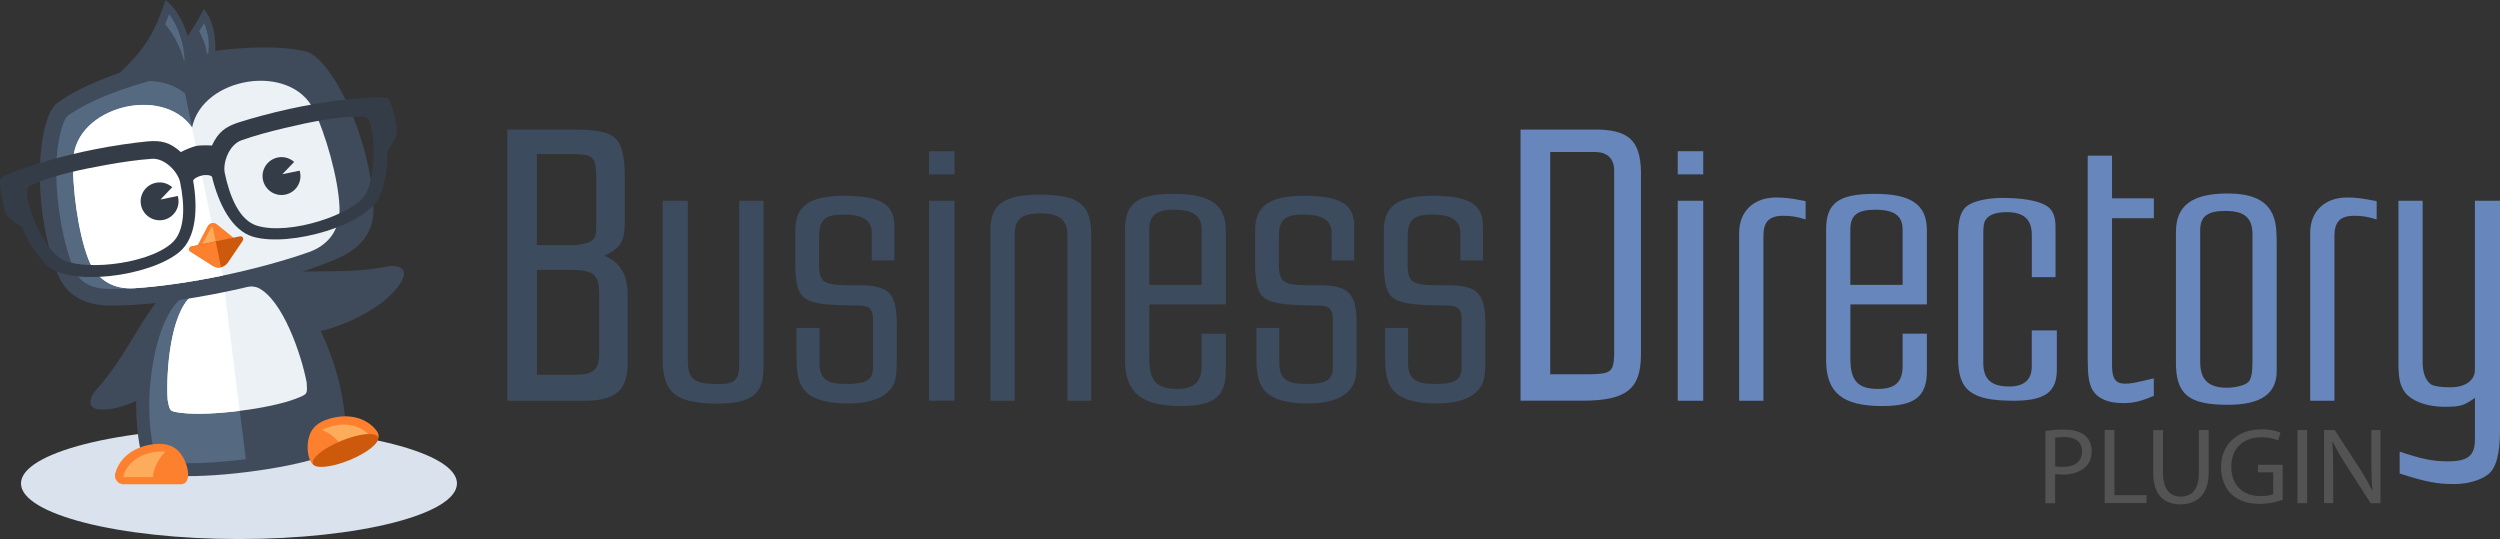 <svg width="218" height="47" viewBox="0 0 218 47" fill="none" xmlns="http://www.w3.org/2000/svg">
<rect x="0" y="0" width="218" height="47" fill="#333333" stroke="none"/>
<g clip-path="url(#clip0_411_25)">
<path d="M20.839 47.004C31.338 47.004 39.848 44.833 39.848 42.155C39.848 39.477 31.338 37.306 20.839 37.306C10.341 37.306 1.83 39.477 1.83 42.155C1.83 44.833 10.341 47.004 20.839 47.004Z" fill="#DAE2ED"/>
<path d="M50.283 11.303C53.601 11.338 54.328 11.905 54.475 14.846V19.739C54.401 21.158 53.965 21.759 52.688 22.291C54.038 22.858 54.657 23.848 54.73 25.444V32.002C54.583 34.165 53.562 34.944 50.941 34.944H44.235V11.303H50.283ZM50.244 21.369C51.667 21.192 51.992 20.911 51.992 19.916V15.452C51.957 13.717 51.771 13.501 50.132 13.432H46.813V21.369H50.244ZM50.244 32.673C51.629 32.673 52.139 32.284 52.247 31.15V25.587C52.247 24.03 51.81 23.602 50.097 23.532H46.818V32.677H50.244V32.673Z" fill="#3C4B5D"/>
<path d="M59.978 17.506V31.362C59.978 33.097 60.489 33.49 62.712 33.49C64.097 33.49 64.46 33.101 64.46 31.717V17.506H66.575V32.106C66.575 34.373 65.52 35.19 62.565 35.19C58.957 35.19 57.789 34.269 57.789 31.362V17.506H59.978Z" fill="#3C4B5D"/>
<path d="M76.015 22.715V20.305C76.015 19.206 75.215 18.709 73.536 18.709C71.931 18.709 71.421 19.168 71.421 20.66V23.316C71.529 24.77 71.897 24.912 75.029 24.873C77.542 24.908 78.2 25.583 78.2 28.312V31.254C78.2 32.599 78.126 33.166 77.836 33.663C77.218 34.693 75.903 35.186 73.865 35.186C72.589 35.186 71.533 34.974 70.841 34.585C69.859 34.053 69.457 33.097 69.457 31.288V28.594H71.46V31.604C71.46 33.023 72.044 33.482 73.83 33.482C75.543 33.482 76.127 33.127 76.127 32.028V27.845C76.093 26.816 75.799 26.604 74.38 26.638C70.006 26.569 69.496 26.249 69.348 23.45V20.085C69.348 17.956 70.586 17.074 73.614 17.074C76.785 17.074 77.988 17.818 77.988 19.695V22.706H76.015V22.715Z" fill="#3C4B5D"/>
<path d="M81.012 13.185H83.235V15.205H81.012V13.185ZM83.235 17.506V34.944H81.012V17.506H83.235Z" fill="#3C4B5D"/>
<path d="M93.077 34.944V20.448C93.077 19.206 92.346 18.605 90.78 18.605C89.102 18.605 88.483 19.103 88.483 20.448V34.944H86.368V20.024C86.368 17.792 87.57 16.974 90.707 16.974C94.059 16.974 95.154 17.827 95.154 20.448V34.944H93.077Z" fill="#3C4B5D"/>
<path d="M100.22 26.543V31.293C100.22 33.205 100.878 33.914 102.625 33.914C104.118 33.914 104.775 33.313 104.775 31.929V29.095H106.891V32.357C106.891 34.589 105.835 35.407 102.989 35.407C99.528 35.407 98.104 34.239 98.104 31.401V20.024C98.104 17.684 99.199 16.905 102.37 16.905C105.541 16.905 106.891 17.861 106.891 20.059V26.543H100.22ZM104.78 24.843V20.024C104.78 18.817 104.049 18.289 102.409 18.289C100.843 18.289 100.22 18.748 100.22 20.024V24.843H104.78Z" fill="#3C4B5D"/>
<path d="M116.114 22.715V20.305C116.114 19.206 115.314 18.709 113.635 18.709C112.03 18.709 111.52 19.168 111.52 20.66V23.316C111.628 24.77 111.996 24.912 115.128 24.873C117.641 24.908 118.299 25.583 118.299 28.312V31.254C118.299 32.599 118.225 33.166 117.936 33.663C117.317 34.693 116.002 35.186 113.964 35.186C112.688 35.186 111.632 34.974 110.94 34.585C109.958 34.053 109.556 33.097 109.556 31.288V28.594H111.559V31.604C111.559 33.023 112.143 33.482 113.93 33.482C115.643 33.482 116.227 33.127 116.227 32.028V27.845C116.192 26.816 115.898 26.604 114.479 26.638C110.105 26.569 109.595 26.249 109.448 23.45V20.085C109.448 17.956 110.685 17.074 113.713 17.074C116.884 17.074 118.087 17.818 118.087 19.695V22.706H116.114V22.715Z" fill="#3C4B5D"/>
<path d="M127.341 22.715V20.305C127.341 19.206 126.54 18.709 124.862 18.709C123.257 18.709 122.746 19.168 122.746 20.66V23.316C122.854 24.77 123.218 24.912 126.354 24.873C128.868 24.908 129.525 25.583 129.525 28.312V31.254C129.525 32.599 129.452 33.166 129.162 33.663C128.543 34.693 127.228 35.186 125.191 35.186C123.914 35.186 122.859 34.974 122.167 34.585C121.185 34.053 120.782 33.097 120.782 31.288V28.594H122.785V31.604C122.785 33.023 123.369 33.482 125.156 33.482C126.869 33.482 127.453 33.127 127.453 32.028V27.845C127.418 26.816 127.124 26.604 125.705 26.638C121.332 26.569 120.821 26.249 120.674 23.45V20.085C120.674 17.956 121.911 17.074 124.94 17.074C128.111 17.074 129.313 17.818 129.313 19.695V22.706H127.341V22.715Z" fill="#3C4B5D"/>
<path d="M139.519 11.303C142.253 11.411 143.166 12.471 143.092 15.556V31.007C143.058 33.949 141.781 34.94 137.987 34.94H132.593V11.303H139.519ZM138.641 32.638C140.462 32.603 140.683 32.426 140.756 31.007V14.812C140.722 13.821 140.172 13.289 139.151 13.254H135.18V32.638H138.641Z" fill="#6786BC"/>
<path d="M146.298 13.185H148.522V15.205H146.298V13.185ZM148.522 17.506V34.944H146.298V17.506H148.522Z" fill="#6786BC"/>
<path d="M151.654 20.305C151.654 18.428 152.93 17.221 154.864 17.221C155.664 17.221 156.175 17.29 157.451 17.541V19.137C156.651 18.891 156.214 18.817 155.517 18.817C154.28 18.817 153.769 19.315 153.769 20.591V34.944H151.654V20.305Z" fill="#6786BC"/>
<path d="M161.353 26.543V31.293C161.353 33.205 162.011 33.914 163.758 33.914C165.251 33.914 165.909 33.313 165.909 31.929V29.095H168.024V32.357C168.024 34.589 166.968 35.407 164.122 35.407C160.661 35.407 159.238 34.239 159.238 31.401V20.024C159.238 17.684 160.332 16.905 163.503 16.905C166.674 16.905 168.024 17.861 168.024 20.059V26.543H161.353ZM165.909 24.843V20.024C165.909 18.817 165.182 18.289 163.538 18.289C161.972 18.289 161.349 18.748 161.349 20.024V24.843H165.909Z" fill="#6786BC"/>
<path d="M177.174 24.168V20.483C177.174 19.137 176.482 18.497 174.985 18.497C174.037 18.497 173.38 18.744 173.125 19.206C172.977 19.453 172.943 19.739 172.943 20.591V31.648C172.943 33.066 173.635 33.702 175.201 33.702C176.512 33.702 177.169 33.101 177.169 31.968V28.81H179.354V32.249C179.354 34.2 178.299 34.944 175.599 34.944C171.918 34.944 170.749 34.057 170.749 31.258V20.487C170.749 19.176 170.97 18.398 171.515 17.969C172.06 17.545 173.263 17.26 174.578 17.26C176.291 17.26 177.602 17.472 178.368 17.896C178.952 18.216 179.242 18.783 179.242 19.773V24.168H177.174Z" fill="#6786BC"/>
<path d="M184.169 13.574V17.294H187.816V19.029H184.169V31.894C184.169 33.028 184.498 33.456 185.298 33.456C185.809 33.456 185.991 33.421 187.812 32.993V34.516C186.644 35.013 186.025 35.151 185.151 35.151C183.802 35.151 182.928 34.762 182.452 33.983C182.162 33.417 182.049 32.777 182.049 31.397V13.574H184.169Z" fill="#6786BC"/>
<path d="M189.746 20.167C189.746 17.935 191.169 16.871 194.228 16.871C196.196 16.871 197.399 17.368 198.017 18.393C198.42 19.068 198.528 19.778 198.528 21.3V32.357C198.528 34.343 197.143 35.299 194.262 35.299C190.836 35.299 189.741 34.377 189.741 31.613V20.167H189.746ZM191.861 31.613C191.861 33.101 192.592 33.81 194.158 33.81C194.959 33.81 195.763 33.599 196.053 33.313C196.308 33.066 196.417 32.5 196.417 31.47V20.448C196.417 18.995 195.724 18.393 194.046 18.393C192.48 18.393 191.857 18.891 191.857 20.059V31.613H191.861Z" fill="#6786BC"/>
<path d="M201.448 20.305C201.448 18.428 202.724 17.221 204.658 17.221C205.458 17.221 205.969 17.29 207.245 17.541V19.137C206.445 18.891 206.008 18.817 205.311 18.817C204.074 18.817 203.563 19.315 203.563 20.591V34.944H201.448V20.305Z" fill="#6786BC"/>
<path d="M211.255 17.506V31.648C211.255 32.569 211.584 33.313 212.056 33.56C212.385 33.702 212.93 33.772 213.695 33.772C214.972 33.772 215.811 33.17 215.811 32.249V17.506H218V37.496C218 39.551 217.671 40.792 216.979 41.359C216.287 41.891 215.158 42.211 213.99 42.211C212.497 42.211 211.437 41.999 209.252 41.29V39.378C211.113 40.014 212.134 40.23 213.444 40.23C215.231 40.23 215.815 39.733 215.815 38.279V34.693C214.868 35.368 214.539 35.472 213.189 35.472C211.511 35.472 210.092 34.905 209.581 34.018C209.252 33.451 209.144 32.885 209.144 31.609V17.506H211.255Z" fill="#6786BC"/>
<g opacity="0.85">
<path opacity="0.85" d="M178.359 37.58C178.766 37.515 179.302 37.459 179.982 37.459C180.817 37.459 181.431 37.649 181.82 37.987C182.179 38.289 182.396 38.752 182.396 39.319C182.396 39.894 182.218 40.349 181.889 40.682C181.444 41.145 180.713 41.382 179.886 41.382C179.636 41.382 179.402 41.374 179.207 41.326V43.878H178.359V37.58ZM179.207 40.651C179.393 40.699 179.627 40.716 179.908 40.716C180.929 40.716 181.552 40.236 181.552 39.354C181.552 38.51 180.938 38.108 180.008 38.108C179.64 38.108 179.354 38.138 179.212 38.173V40.651H179.207Z" fill="#606060"/>
<path opacity="0.85" d="M183.529 37.5H184.377V43.18H187.176V43.868H183.529V37.5Z" fill="#606060"/>
<path opacity="0.85" d="M188.617 37.5V41.273C188.617 42.7 189.27 43.306 190.144 43.306C191.117 43.306 191.74 42.683 191.74 41.273V37.5H192.597V41.216C192.597 43.172 191.537 43.976 190.118 43.976C188.777 43.976 187.764 43.228 187.764 41.255V37.505H188.617V37.5Z" fill="#606060"/>
<path opacity="0.85" d="M199.047 43.587C198.666 43.721 197.918 43.937 197.035 43.937C196.045 43.937 195.227 43.691 194.587 43.094C194.024 42.566 193.674 41.714 193.674 40.723C193.682 38.824 195.024 37.436 197.221 37.436C197.978 37.436 198.571 37.596 198.857 37.73L198.653 38.4C198.303 38.249 197.866 38.128 197.204 38.128C195.608 38.128 194.569 39.092 194.569 40.689C194.569 42.306 195.573 43.258 197.096 43.258C197.65 43.258 198.03 43.185 198.225 43.089V41.19H196.892V40.529H199.051V43.587H199.047Z" fill="#606060"/>
<path opacity="0.85" d="M201.184 37.5V43.872H200.336V37.5H201.184Z" fill="#606060"/>
<path opacity="0.85" d="M202.659 43.872V37.5H203.585L205.683 40.723C206.168 41.471 206.549 42.142 206.86 42.795L206.877 42.787C206.799 41.934 206.782 41.16 206.782 40.169V37.505H207.578V43.877H206.722L204.641 40.645C204.182 39.936 203.745 39.209 203.416 38.517L203.386 38.526C203.434 39.33 203.455 40.096 203.455 41.151V43.872H202.659Z" fill="#606060"/>
</g>
<path fill-rule="evenodd" clip-rule="evenodd" d="M18.702 28.187C17.357 32.115 11.586 36.082 8.553 35.688C7.584 35.559 7.809 34.628 8.384 33.997C10.703 31.449 11.85 28.659 13.74 26.193C15.22 24.277 19.727 25.203 18.702 28.187Z" fill="#3F4B5B"/>
<path fill-rule="evenodd" clip-rule="evenodd" d="M23.5 29.104C27.558 29.965 33.93 27.054 35.142 24.251C35.527 23.36 34.614 23.066 33.779 23.239C30.4 23.922 27.411 23.468 24.331 23.827C21.934 24.112 20.415 28.451 23.5 29.104Z" fill="#3F4B5B"/>
<path fill-rule="evenodd" clip-rule="evenodd" d="M15.163 25.103C12.382 27.227 11.123 34.511 12.351 39.694C12.65 40.922 12.97 41.273 14.861 41.454C18.153 41.766 25.018 40.909 28.133 39.793C29.92 39.153 30.149 38.733 30.136 37.475C30.05 32.15 27.039 25.401 23.816 24.017C22.349 23.398 16.427 24.13 15.163 25.103Z" fill="#3F4B5B"/>
<path fill-rule="evenodd" clip-rule="evenodd" d="M15.847 25.994C13.783 27.582 13.087 32.336 13.022 34.719C12.979 36.281 13.095 37.916 13.455 39.434C13.623 40.161 13.597 40.209 14.977 40.334C18.118 40.633 24.798 39.793 27.77 38.733C29.072 38.271 29.033 38.232 29.02 37.488C28.973 34.295 27.779 30.441 26.074 27.755C25.46 26.786 24.473 25.509 23.383 25.038C22.297 24.588 16.777 25.28 15.847 25.994Z" fill="#3F4B5B"/>
<path fill-rule="evenodd" clip-rule="evenodd" d="M15.847 25.994C13.783 27.582 13.087 32.336 13.022 34.719C12.979 36.281 13.095 37.916 13.455 39.434C13.623 40.161 13.597 40.209 14.977 40.334C16.548 40.481 19.001 40.347 21.436 40.044L19.563 25.077C17.924 25.289 16.31 25.644 15.847 25.994Z" fill="#556981"/>
<path fill-rule="evenodd" clip-rule="evenodd" d="M14.618 34.866C14.818 35.87 14.757 35.87 15.882 36.008C17.102 36.155 19.014 36.065 20.896 35.827C22.786 35.593 24.651 35.208 25.797 34.767C26.857 34.356 26.797 34.369 26.74 33.348C26.269 30.869 24.651 26.154 22.514 25.099C22.094 24.895 20.814 24.926 19.55 25.081C18.287 25.241 17.032 25.527 16.673 25.83C14.874 27.37 14.471 32.349 14.618 34.866Z" fill="#ECF1F5"/>
<path fill-rule="evenodd" clip-rule="evenodd" d="M14.618 34.866C14.817 35.87 14.757 35.87 15.881 36.008C17.101 36.155 19.014 36.064 20.895 35.827L19.554 25.077C18.291 25.237 17.037 25.522 16.677 25.825C14.873 27.369 14.471 32.349 14.618 34.866Z" fill="white"/>
<path fill-rule="evenodd" clip-rule="evenodd" d="M15.765 42.229H10.768C10.534 42.229 10.322 42.125 10.18 41.93C10.033 41.744 9.989 41.515 10.05 41.286C10.47 39.724 11.936 38.868 13.502 38.721C14.493 38.63 15.22 38.881 15.708 39.504C16.474 40.468 16.764 42.229 15.765 42.229Z" fill="#FC802E"/>
<path fill-rule="evenodd" clip-rule="evenodd" d="M14.432 39.383C13.948 39.824 13.342 40.845 13.342 41.606H10.833C10.772 41.606 10.742 41.55 10.759 41.489C11.209 39.992 12.87 39.266 14.432 39.383Z" fill="#FDAC5C"/>
<path fill-rule="evenodd" clip-rule="evenodd" d="M27.921 40.615L32.546 38.725C32.762 38.634 32.918 38.465 32.987 38.227C33.048 37.998 33.004 37.773 32.857 37.583C31.88 36.298 30.205 36.06 28.7 36.519C27.744 36.804 27.168 37.31 26.952 38.076C26.602 39.253 26.995 40.987 27.921 40.615Z" fill="#FC802E"/>
<path fill-rule="evenodd" clip-rule="evenodd" d="M28.077 37.488C28.691 37.713 29.639 38.431 29.928 39.132L32.26 38.184C32.316 38.158 32.321 38.098 32.286 38.046C31.287 36.822 29.479 36.778 28.077 37.488Z" fill="#FDAC5C"/>
<path fill-rule="evenodd" clip-rule="evenodd" d="M29.773 38.435C31.343 37.795 32.762 37.652 32.953 38.124C33.143 38.595 32.035 39.486 30.465 40.127C28.903 40.767 27.476 40.901 27.285 40.438C27.095 39.971 28.211 39.071 29.773 38.435Z" fill="#CD5A0C"/>
<path fill-rule="evenodd" clip-rule="evenodd" d="M5.005 8.976C3.214 10.296 2.73 18.065 5.01 23.84C5.542 25.185 6.71 26.608 9.531 26.647C15.034 26.708 24.508 24.744 29.526 22.494C32.105 21.339 32.606 19.57 32.563 18.117C32.36 11.905 28.825 4.975 26.658 4.482C21.151 3.206 9.548 5.615 5.005 8.976Z" fill="#3F4B5B"/>
<path fill-rule="evenodd" clip-rule="evenodd" d="M26.809 6.242C29.34 8.773 31.006 14.781 31.118 18.169C31.166 19.713 30.3 20.574 28.942 21.179C24.066 23.36 14.904 25.263 9.552 25.202C8.064 25.185 6.922 24.744 6.355 23.312C5.105 20.163 4.248 13.977 5.555 10.655C5.771 10.114 6 10.023 6.472 9.725C10.837 6.973 20.493 4.966 25.589 5.758C26.156 5.831 26.402 5.827 26.809 6.242Z" fill="#3F4B5B"/>
<path fill-rule="evenodd" clip-rule="evenodd" d="M5.563 10.65C4.257 13.973 5.109 20.158 6.364 23.308C6.926 24.739 8.073 25.181 9.561 25.198C12.234 25.228 15.864 24.77 19.429 24.026L15.773 6.402C12.178 7.146 8.67 8.336 6.489 9.712C6.009 10.014 5.771 10.11 5.563 10.65Z" fill="#556981"/>
<path fill-rule="evenodd" clip-rule="evenodd" d="M19.425 24.03C16.752 24.584 14.044 24.977 11.733 25.133C9.83 25.259 8.394 24.35 7.71 22.594C6.81 20.288 6.274 16.183 6.395 13.886C6.629 9.314 14.143 7.402 16.747 11.117C17.665 6.679 25.313 5.442 27.346 9.543C28.376 11.606 29.51 15.573 29.605 18.06C29.678 19.951 28.718 21.352 26.927 21.988C24.733 22.758 22.095 23.472 19.425 24.03Z" fill="#ECF1F5"/>
<path fill-rule="evenodd" clip-rule="evenodd" d="M16.738 11.109L19.42 24.026C16.747 24.584 14.038 24.982 11.728 25.133C9.825 25.259 8.388 24.35 7.705 22.594C6.805 20.288 6.269 16.183 6.39 13.886C6.628 9.305 14.133 7.393 16.738 11.109Z" fill="white"/>
<path fill-rule="evenodd" clip-rule="evenodd" d="M24.213 13.735C23.322 13.921 22.743 14.794 22.929 15.685C23.115 16.577 23.988 17.156 24.88 16.97C25.78 16.784 26.351 15.911 26.165 15.019C26.16 14.976 26.139 14.933 26.126 14.881L24.62 15.192L25.65 14.12C25.273 13.787 24.746 13.622 24.213 13.735ZM13.584 15.941C12.684 16.127 12.113 17.001 12.299 17.892C12.485 18.783 13.359 19.354 14.25 19.177C15.142 18.99 15.721 18.117 15.535 17.226C15.531 17.182 15.518 17.139 15.505 17.087L13.999 17.398L15.02 16.326C14.648 15.993 14.116 15.828 13.584 15.941Z" fill="#343D47"/>
<path d="M0.004 15.811C0.03 15.439 0.536 15.257 1.466 14.894C3.08 14.275 5.706 13.523 8.285 13.017C9.916 12.692 11.521 12.463 12.823 12.333C14.03 12.216 14.808 12.394 15.773 13.263C16.063 13.094 16.751 12.809 17.08 12.735L17.521 13.293L17.845 14.829L17.616 15.3C17.369 15.357 16.954 15.517 16.842 15.742C17.253 18.095 17.153 20.738 15.626 21.988C13.017 24.138 5.974 25.025 4.054 23.091C3.123 22.161 2.44 21.088 1.96 19.851C1.916 19.735 0.714 19.107 0.502 18.575C0.264 18.004 -0.03 16.464 0.004 15.811ZM5.239 22.516C6.84 23.636 12.658 23.178 14.947 21.231C16.18 20.176 16.124 17.922 15.704 15.88C15.522 15.019 14.402 13.774 13.251 13.847C12.001 13.934 10.66 14.133 9.34 14.366C6.987 14.786 4.659 15.283 2.743 16.14C2.128 16.417 2.34 17.139 2.526 17.84C2.885 19.259 3.958 21.625 5.239 22.516Z" fill="#343D47"/>
<path d="M33.965 8.764C33.796 8.431 33.26 8.466 32.26 8.505C30.53 8.578 27.822 8.933 25.256 9.495C23.634 9.85 22.063 10.278 20.817 10.672C19.662 11.044 19.026 11.515 18.481 12.692C18.148 12.653 17.404 12.666 17.067 12.731L16.885 13.419L17.201 14.954L17.59 15.296C17.837 15.249 18.291 15.227 18.481 15.396C19.044 17.714 20.186 20.102 22.076 20.647C25.33 21.577 32.143 19.587 33.134 17.052C33.619 15.824 33.809 14.574 33.766 13.241C33.761 13.112 34.614 12.065 34.596 11.489C34.601 10.88 34.255 9.348 33.965 8.764ZM31.832 17C30.802 18.666 25.291 20.556 22.418 19.683C20.861 19.211 20.021 17.117 19.598 15.084C19.416 14.215 19.956 12.636 21.042 12.238C22.232 11.818 23.53 11.468 24.836 11.161C27.168 10.607 29.491 10.14 31.594 10.161C32.269 10.166 32.355 10.918 32.468 11.636C32.693 13.073 32.65 15.668 31.832 17Z" fill="#343D47"/>
<path fill-rule="evenodd" clip-rule="evenodd" d="M17.093 21.664L18.096 19.747C18.269 19.419 18.65 19.337 18.931 19.575L20.61 20.933L17.093 21.664Z" fill="#FC802E"/>
<path fill-rule="evenodd" clip-rule="evenodd" d="M18.529 19.73L18.858 21.3L17.499 21.577L18.36 19.929C18.408 19.847 18.46 19.778 18.529 19.73Z" fill="#FDAC5C"/>
<path fill-rule="evenodd" clip-rule="evenodd" d="M16.647 21.958L18.581 23.186C18.793 23.325 19.039 23.355 19.273 23.303C19.502 23.256 19.719 23.117 19.861 22.914L21.146 21.024C21.293 20.794 21.151 20.561 20.9 20.613L18.806 21.045L16.712 21.486C16.448 21.543 16.418 21.82 16.647 21.958Z" fill="#CD5A0C"/>
<path fill-rule="evenodd" clip-rule="evenodd" d="M19.273 23.312C19.039 23.36 18.788 23.325 18.581 23.195L16.647 21.967C16.418 21.824 16.448 21.547 16.716 21.495L18.81 21.054L19.273 23.312Z" fill="#FC802E"/>
<path fill-rule="evenodd" clip-rule="evenodd" d="M18.758 4.767C18.905 3.167 18.49 1.588 17.772 0.787C16.742 2.881 15.211 4.858 13.351 6.229C14.925 5.914 16.439 5.598 18.144 5.351C18.603 5.282 18.745 4.94 18.758 4.767Z" fill="#3F4B5B"/>
<path fill-rule="evenodd" clip-rule="evenodd" d="M17.37 2.725C17.517 2.492 17.66 2.254 17.798 2.02C18.14 2.803 18.27 3.621 18.17 4.551C18.144 4.798 18.032 4.663 18.027 4.607C17.941 3.876 17.72 3.439 17.37 2.725Z" fill="#556981"/>
<path fill-rule="evenodd" clip-rule="evenodd" d="M16.124 8.146C17.452 5.702 16.427 1.54 14.432 0C13.204 3.867 11.81 4.988 10.123 6.671C9.976 6.818 10.097 7.198 10.353 7.168C13.039 6.861 14.813 7.043 16.124 8.146Z" fill="#3F4B5B"/>
<path fill-rule="evenodd" clip-rule="evenodd" d="M14.402 2.107C14.549 1.808 14.649 1.523 14.744 1.237C15.557 2.297 16.016 3.79 16.093 5.135C16.098 5.239 16.076 5.377 16.02 5.191C15.717 4.114 15.207 3.08 14.402 2.107Z" fill="#556981"/>
</g>
<defs>
<clipPath id="clip0_411_25">
<rect width="218" height="47" fill="white"/>
</clipPath>
</defs>
</svg>
